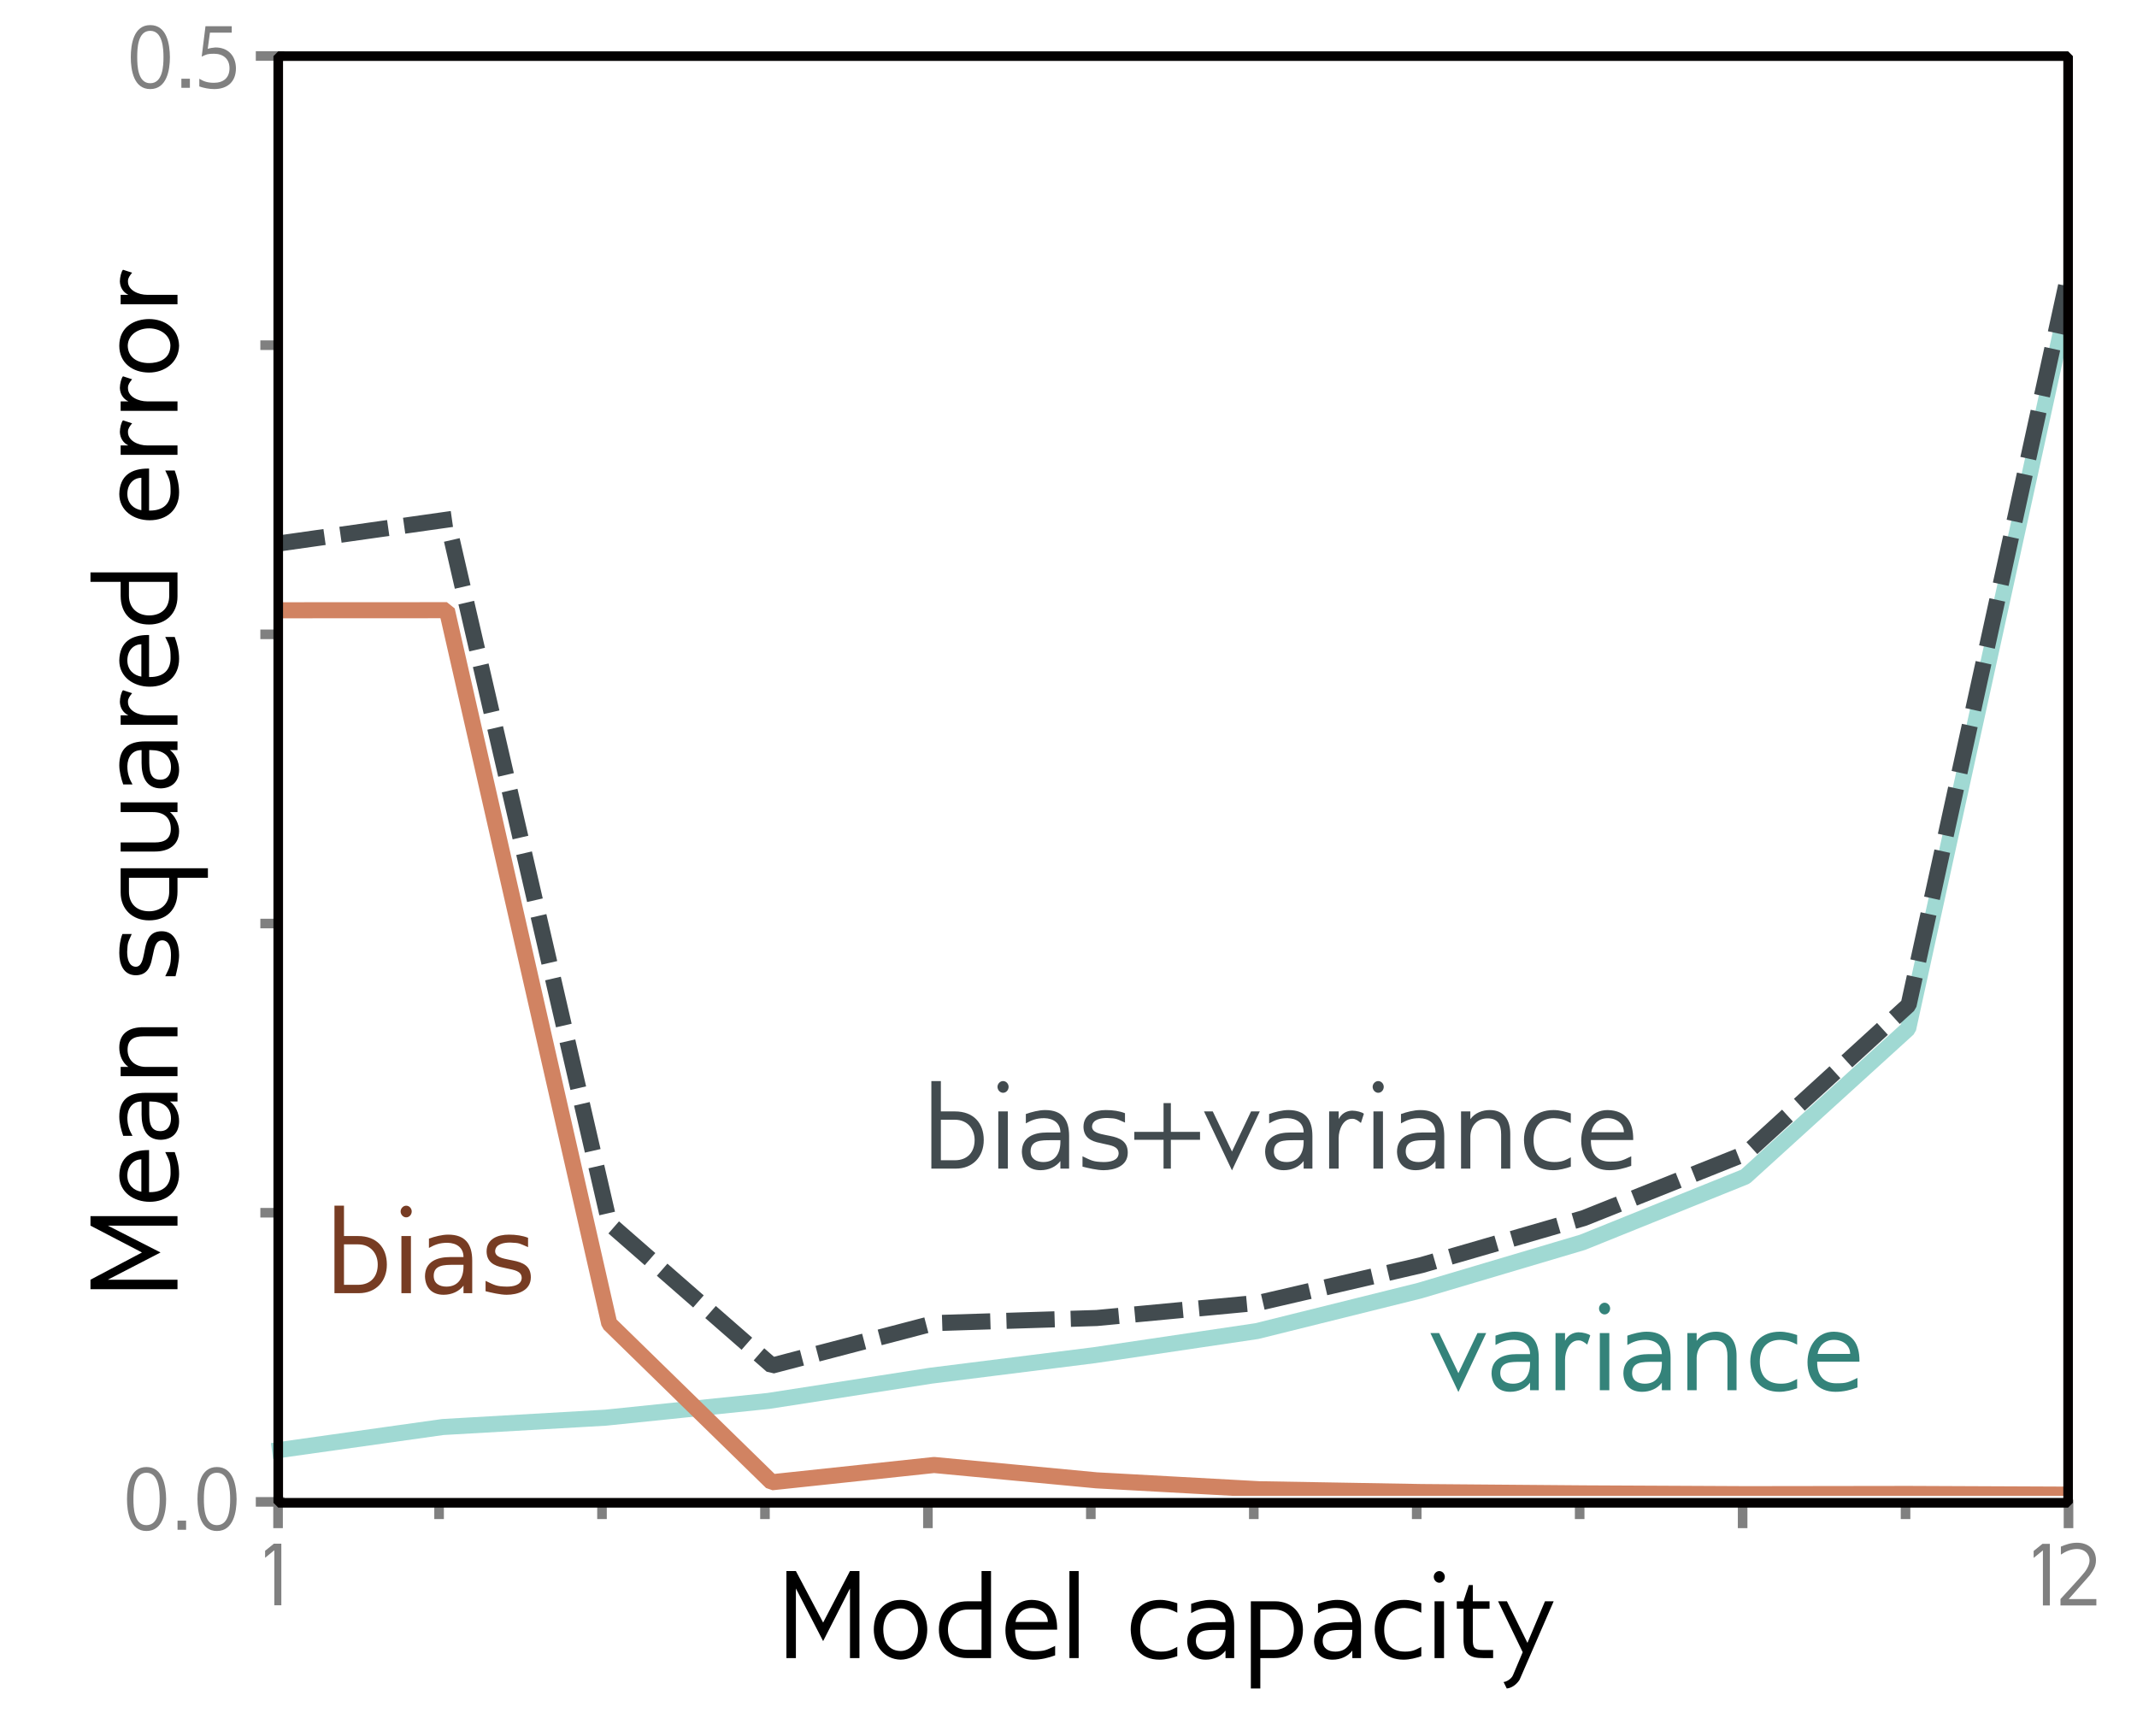 <?xml version='1.0' encoding='UTF-8'?>
<!-- This file was generated by dvisvgm 3.0.3 -->
<svg version='1.1' xmlns='http://www.w3.org/2000/svg' xmlns:xlink='http://www.w3.org/1999/xlink' width='189.431pt' height='153.897pt' viewBox='0 -153.897 189.431 153.897'>
<defs>
<clipPath id='clip1'>
<path d='M10.387 148.844H183.578V21.293H10.387Z'/>
</clipPath>
<clipPath id='clip2'>
<path d='M10.816 148.844H183.578V21.293H10.816Z'/>
</clipPath>
<clipPath id='clip3'>
<path d='M10.848 150.765H183.578V23.215H10.848Z'/>
</clipPath>
</defs>
<g id='page1'>
<g transform='matrix(1 0 0 -1 0 0)'>
<path d='M76.184 6.91V14.625H75.344L72.965 10.058L70.551 14.625H69.711V6.91H70.551V13.082L72.965 8.414L75.344 13.082V6.91Z'/>
<path d='M82.195 9.429C82.195 10.703 81.516 12.07 79.836 12.07C78.312 12.07 77.457 10.898 77.457 9.429C77.457 8.047 78.348 6.804 79.836 6.769C81.34 6.804 82.195 8.011 82.195 9.429ZM81.375 9.429C81.375 8.429 80.762 7.539 79.836 7.539C78.574 7.554 78.297 8.676 78.297 9.445C78.297 10.461 78.785 11.301 79.836 11.316C80.816 11.301 81.375 10.39 81.375 9.429Z'/>
<path d='M83.227 9.429C83.227 7.941 84.207 6.91 85.711 6.91H87.848V14.625H87.008V11.945H85.781C84.137 11.945 83.227 10.933 83.227 9.429ZM84.031 9.429C84.031 10.406 84.66 11.211 85.781 11.211H87.008V7.644H85.781C84.68 7.644 84.031 8.344 84.031 9.429Z'/>
<path d='M93.707 9.429V9.515C93.707 10.969 93.113 12.035 91.449 12.07C89.961 12.07 89.125 10.773 89.125 9.375C89.125 7.855 90.051 6.769 91.59 6.769C92.289 6.769 92.918 6.926 93.531 7.152V7.992C92.727 7.609 92.606 7.519 91.66 7.519C90.609 7.519 89.981 8.152 89.981 9.34V9.429ZM92.883 10.109H90.016C90.121 10.773 90.609 11.351 91.449 11.351C92.324 11.351 92.883 10.808 92.883 10.109Z'/>
<path d='M94.797 14.625H95.617V6.91H94.797Z'/>
<path d='M104.359 7.082V7.906C103.816 7.625 103.59 7.484 102.891 7.484C101.668 7.504 101.07 8.222 101.07 9.429C101.07 10.601 101.684 11.351 102.891 11.351C103.555 11.316 103.801 11.211 104.359 10.933V11.773C103.906 11.91 103.414 12.07 102.84 12.07C101.195 12.07 100.23 11.019 100.23 9.429C100.266 7.855 101.16 6.769 102.785 6.769C103.348 6.769 103.941 6.926 104.359 7.082Z'/>
<path d='M109.402 6.91V9.777C109.402 11.23 108.789 12.07 107.285 12.07C106.742 12.07 106.078 11.894 105.59 11.719V10.898C106.094 11.176 106.516 11.351 107.215 11.351C108.02 11.336 108.633 10.933 108.633 10.094H107.477C106.289 10.094 105.238 9.691 105.238 8.379C105.273 7.363 105.867 6.769 106.883 6.769C107.602 6.769 108.246 7.066 108.633 7.574V6.91ZM108.633 9.254C108.633 8.273 108.176 7.484 107.129 7.484C106.516 7.484 106.008 7.765 106.008 8.429C106.008 9.41 106.934 9.41 107.809 9.41H108.633Z'/>
<path d='M115.496 9.429C115.496 10.898 114.516 11.945 113.031 11.945H110.879V4.215H111.719V6.91H112.961C114.586 6.91 115.496 7.922 115.496 9.429ZM114.691 9.429C114.691 8.429 114.063 7.644 112.961 7.644H111.719V11.211H112.961C114.043 11.211 114.691 10.496 114.691 9.429Z'/>
<path d='M120.645 6.91V9.777C120.645 11.23 120.031 12.07 118.527 12.07C117.984 12.07 117.32 11.894 116.832 11.719V10.898C117.34 11.176 117.758 11.351 118.457 11.351C119.262 11.336 119.875 10.933 119.875 10.094H118.719C117.531 10.094 116.48 9.691 116.48 8.379C116.516 7.363 117.109 6.769 118.125 6.769C118.844 6.769 119.488 7.066 119.875 7.574V6.91ZM119.875 9.254C119.875 8.273 119.422 7.484 118.371 7.484C117.758 7.484 117.25 7.765 117.25 8.429C117.25 9.41 118.18 9.41 119.055 9.41H119.875Z'/>
<path d='M125.988 7.082V7.906C125.445 7.625 125.219 7.484 124.52 7.484C123.293 7.504 122.699 8.222 122.699 9.429C122.699 10.601 123.313 11.351 124.52 11.351C125.184 11.316 125.426 11.211 125.988 10.933V11.773C125.531 11.91 125.043 12.07 124.465 12.07C122.82 12.07 121.859 11.019 121.859 9.429C121.895 7.855 122.785 6.769 124.414 6.769C124.973 6.769 125.566 6.926 125.988 7.082Z'/>
<path d='M128.004 6.91V11.945H127.164V6.91ZM127.582 14.625C127.32 14.625 127.094 14.379 127.094 14.117C127.094 13.836 127.32 13.59 127.582 13.59C127.863 13.59 128.074 13.836 128.074 14.117C128.074 14.379 127.863 14.625 127.582 14.625Z'/>
<path d='M132.355 6.91V7.625H131.48C130.691 7.625 130.555 7.82 130.555 8.554V11.281H132.039V11.945H130.555V13.383H130.203L129.73 11.945H129.137V11.281H129.73V8.554C129.73 7.293 130.238 6.91 131.48 6.91Z'/>
<path d='M137.723 11.945H136.953L135.398 8.258L133.578 11.945H132.793L134.977 7.433L134.121 5.406C133.98 5.054 133.508 4.793 133.281 4.793L133.563 4.215C133.98 4.25 134.418 4.547 134.699 4.984Z'/>
<path d='M24.648 20.957V18.429' stroke='#808080' fill='none' stroke-width='.85'/>
<path d='M82.254 20.957V18.429' stroke='#808080' fill='none' stroke-width='.85'/>
<path d='M183.359 20.957V18.429' stroke='#808080' fill='none' stroke-width='.85'/>
<path d='M38.922 19.234V20.957' stroke='#808080' fill='none' stroke-width='.85'/>
<path d='M53.363 19.234V20.957' stroke='#808080' fill='none' stroke-width='.85'/>
<path d='M67.809 19.234V20.957' stroke='#808080' fill='none' stroke-width='.85'/>
<path d='M96.695 19.234V20.957' stroke='#808080' fill='none' stroke-width='.85'/>
<path d='M111.141 19.234V20.957' stroke='#808080' fill='none' stroke-width='.85'/>
<path d='M125.582 19.234V20.957' stroke='#808080' fill='none' stroke-width='.85'/>
<path d='M140.027 19.234V20.957' stroke='#808080' fill='none' stroke-width='.85'/>
<path d='M168.914 19.234V20.957' stroke='#808080' fill='none' stroke-width='.85'/>
<path d='M25.203 148.933H22.676' stroke='#808080' fill='none' stroke-width='.85'/>
<path d='M25.203 20.758H22.676' stroke='#808080' fill='none' stroke-width='.85'/>
<path d='M24.801 123.297H23.078' stroke='#808080' fill='none' stroke-width='.85'/>
<path d='M24.801 97.664H23.078' stroke='#808080' fill='none' stroke-width='.85'/>
<path d='M24.801 72.027H23.078' stroke='#808080' fill='none' stroke-width='.85'/>
<path d='M24.801 46.39H23.078' stroke='#808080' fill='none' stroke-width='.85'/>
<path d='M24.82 25.363L39.254 27.394L53.684 28.222L68.117 29.707L82.551 31.949L96.984 33.758L111.414 35.898L125.848 39.484L140.281 43.769L154.715 49.59L169.148 62.711L183.578 128.515' stroke='#a0d9d3' fill='none' stroke-width='1.423' stroke-linecap='square' stroke-linejoin='bevel' clip-path='url(#clip1)'/>
<path d='M25.215 99.797L39.613 99.804L54.008 36.558L68.406 22.496L82.801 24.027L97.199 22.668L111.593 21.879L125.992 21.629L140.39 21.511L154.785 21.441L169.183 21.461L183.578 21.398' stroke='#d18362' fill='none' stroke-width='1.425' stroke-linecap='square' stroke-linejoin='bevel' clip-path='url(#clip2)'/>
<path d='M25.242 105.793L39.637 107.832L54.031 45.414L68.426 32.836L82.82 36.605L97.215 37.058L111.609 38.41L126.003 41.746L140.394 45.914L154.789 51.66L169.184 64.804L183.579 130.547' stroke='#424b4f' fill='none' stroke-width='1.425' stroke-linecap='square' stroke-linejoin='bevel' stroke-dasharray='2.85 2.85' clip-path='url(#clip3)'/>
<path d='M154.473 20.957V18.429' stroke='#808080' fill='none' stroke-width='.85'/>
<path d='M24.664 148.922H183.324V20.676H24.664Z' stroke='#030000' fill='none' stroke-width='.85' stroke-linejoin='bevel'/>
<path d='M34.293 41.793C34.293 43.304 33.379 44.324 31.742 44.324H30.492V47.015H29.648V39.258H31.812C33.309 39.258 34.293 40.297 34.293 41.793ZM33.484 41.793C33.484 40.703 32.832 40 31.742 40H30.492V43.586H31.742C32.852 43.586 33.484 42.777 33.484 41.793Z' fill='#773c23'/>
<path d='M36.426 39.258V44.324H35.582V39.258ZM36.004 47.015C35.742 47.015 35.512 46.769 35.512 46.508C35.512 46.226 35.742 45.98 36.004 45.98C36.285 45.98 36.496 46.226 36.496 46.508C36.496 46.769 36.285 47.015 36.004 47.015Z' fill='#773c23'/>
<path d='M41.859 39.258V42.144C41.859 43.605 41.242 44.449 39.73 44.449C39.184 44.449 38.516 44.273 38.023 44.097V43.269C38.535 43.551 38.957 43.726 39.66 43.726C40.469 43.711 41.086 43.304 41.086 42.461H39.926C38.727 42.461 37.672 42.054 37.672 40.738C37.707 39.719 38.305 39.117 39.324 39.117C40.047 39.117 40.699 39.418 41.086 39.929V39.258ZM41.086 41.617C41.086 40.633 40.629 39.84 39.574 39.84C38.957 39.84 38.445 40.121 38.445 40.789C38.445 41.773 39.379 41.773 40.258 41.773H41.086Z' fill='#773c23'/>
<path d='M47.055 40.668C47.055 41.668 46.371 41.984 45.453 42.16L45.102 42.23C44.609 42.336 43.891 42.441 43.891 42.988C43.926 43.621 44.664 43.746 45.227 43.746C46.125 43.711 46.051 43.656 46.809 43.34V44.168C46.336 44.359 45.734 44.449 45.121 44.449C44.117 44.449 43.133 44.078 43.133 42.953C43.148 42.039 43.766 41.687 44.609 41.527L44.926 41.457C45.543 41.316 46.246 41.246 46.246 40.597C46.211 39.965 45.488 39.84 44.926 39.84C43.996 39.859 43.855 39.965 43.043 40.351V39.433C43.52 39.312 44.348 39.117 44.91 39.117C45.895 39.117 47.055 39.488 47.055 40.668Z' fill='#773c23'/>
<path d='M131.742 35.722H130.969L129.277 32.168L127.57 35.722H126.797L129.277 30.496Z' fill='#34837a'/>
<path d='M136.402 30.656V33.539C136.402 35 135.785 35.844 134.273 35.844C133.727 35.844 133.059 35.668 132.566 35.492V34.664C133.078 34.945 133.5 35.121 134.203 35.121C135.012 35.105 135.629 34.699 135.629 33.855H134.465C133.27 33.855 132.215 33.453 132.215 32.133C132.25 31.113 132.848 30.515 133.867 30.515C134.59 30.515 135.242 30.812 135.629 31.324V30.656ZM135.629 33.011C135.629 32.027 135.172 31.234 134.113 31.234C133.5 31.234 132.988 31.515 132.988 32.183C132.988 33.172 133.922 33.172 134.801 33.172H135.629Z' fill='#34837a'/>
<path d='M140.699 34.699L140.965 35.511C140.84 35.652 140.297 35.793 139.926 35.793C139.398 35.773 138.961 35.511 138.73 35.035V35.722H137.887V30.656H138.73V33.328C138.73 33.347 138.73 33.363 138.73 33.363C138.73 34.101 139.117 35.07 139.91 35.07H139.961C140.227 35.07 140.438 34.91 140.699 34.699Z' fill='#34837a'/>
<path d='M142.656 30.656V35.722H141.813V30.656ZM142.234 38.414C141.969 38.414 141.742 38.164 141.742 37.902C141.742 37.621 141.969 37.375 142.234 37.375C142.516 37.375 142.727 37.621 142.727 37.902C142.727 38.164 142.516 38.414 142.234 38.414Z' fill='#34837a'/>
<path d='M148.086 30.656V33.539C148.086 35 147.473 35.844 145.961 35.844C145.414 35.844 144.746 35.668 144.254 35.492V34.664C144.762 34.945 145.184 35.121 145.891 35.121C146.699 35.105 147.313 34.699 147.313 33.855H146.152C144.957 33.855 143.902 33.453 143.902 32.133C143.938 31.113 144.535 30.515 145.555 30.515C146.277 30.515 146.926 30.812 147.313 31.324V30.656ZM147.313 33.011C147.313 32.027 146.855 31.234 145.801 31.234C145.184 31.234 144.676 31.515 144.676 32.183C144.676 33.172 145.609 33.172 146.488 33.172H147.313Z' fill='#34837a'/>
<path d='M153.934 30.656V33.715C153.934 34.91 153.426 35.844 152.125 35.844C151.473 35.844 150.805 35.597 150.398 35.035V35.722H149.574V30.656H150.398V33.523C150.434 34.488 151.031 35.105 151.93 35.105C152.809 35.105 153.125 34.578 153.125 33.679V30.656Z' fill='#34837a'/>
<path d='M159.305 30.832V31.656C158.758 31.375 158.527 31.234 157.824 31.234C156.594 31.254 155.996 31.972 155.996 33.187C155.996 34.367 156.613 35.121 157.824 35.121C158.492 35.086 158.742 34.98 159.305 34.699V35.547C158.848 35.687 158.352 35.844 157.773 35.844C156.121 35.844 155.152 34.789 155.152 33.187C155.188 31.605 156.086 30.515 157.719 30.515C158.281 30.515 158.883 30.672 159.305 30.832Z' fill='#34837a'/>
<path d='M164.828 33.187V33.277C164.828 34.734 164.23 35.808 162.563 35.844C161.066 35.844 160.223 34.543 160.223 33.136C160.223 31.605 161.152 30.515 162.703 30.515C163.406 30.515 164.039 30.672 164.652 30.902V31.746C163.844 31.359 163.723 31.269 162.773 31.269C161.715 31.269 161.082 31.902 161.082 33.101V33.187ZM164.004 33.875H161.117C161.223 34.543 161.715 35.121 162.563 35.121C163.441 35.121 164.004 34.578 164.004 33.875Z' fill='#34837a'/>
<path d='M87.203 52.836C87.203 54.347 86.289 55.371 84.652 55.371H83.402V58.062H82.559V50.301H84.723C86.219 50.301 87.203 51.34 87.203 52.836ZM86.394 52.836C86.394 51.746 85.742 51.043 84.652 51.043H83.402V54.633H84.652C85.758 54.633 86.394 53.82 86.394 52.836Z' fill='#424b4f'/>
<path d='M89.336 50.301V55.371H88.492V50.301ZM88.914 58.062C88.648 58.062 88.422 57.816 88.422 57.55C88.422 57.269 88.648 57.023 88.914 57.023C89.195 57.023 89.406 57.269 89.406 57.55C89.406 57.816 89.195 58.062 88.914 58.062Z' fill='#424b4f'/>
<path d='M94.769 50.301V53.187C94.769 54.648 94.156 55.492 92.641 55.492C92.098 55.492 91.426 55.316 90.934 55.14V54.312C91.445 54.597 91.867 54.773 92.57 54.773C93.379 54.754 93.996 54.347 93.996 53.504H92.836C91.637 53.504 90.582 53.101 90.582 51.781C90.617 50.761 91.215 50.16 92.238 50.16C92.957 50.16 93.609 50.461 93.996 50.972V50.301ZM93.996 52.66C93.996 51.676 93.539 50.883 92.484 50.883C91.867 50.883 91.356 51.164 91.356 51.832C91.356 52.82 92.289 52.82 93.168 52.82H93.996Z' fill='#424b4f'/>
<path d='M99.969 51.711C99.969 52.715 99.281 53.031 98.367 53.207L98.016 53.277C97.523 53.383 96.801 53.488 96.801 54.031C96.836 54.668 97.574 54.789 98.137 54.789C99.035 54.754 98.965 54.703 99.723 54.383V55.211C99.246 55.406 98.648 55.492 98.031 55.492C97.031 55.492 96.043 55.125 96.043 53.996C96.062 53.082 96.68 52.73 97.523 52.574L97.84 52.5C98.457 52.359 99.16 52.289 99.16 51.64C99.125 51.008 98.402 50.883 97.84 50.883C96.906 50.902 96.766 51.008 95.957 51.394V50.476C96.434 50.355 97.258 50.16 97.82 50.16C98.809 50.16 99.969 50.531 99.969 51.711Z' fill='#424b4f'/>
<path d='M106.375 52.855V53.558H103.789V56.109H103.141V53.558H100.551V52.855H103.141V50.301H103.789V52.855Z' fill='#424b4f'/>
<path d='M111.672 55.371H110.898L109.207 51.816L107.504 55.371H106.727L109.207 50.144Z' fill='#424b4f'/>
<path d='M116.336 50.301V53.187C116.336 54.648 115.719 55.492 114.203 55.492C113.66 55.492 112.992 55.316 112.5 55.14V54.312C113.008 54.597 113.43 54.773 114.133 54.773C114.945 54.754 115.559 54.347 115.559 53.504H114.398C113.203 53.504 112.145 53.101 112.145 51.781C112.18 50.761 112.781 50.16 113.801 50.16C114.523 50.16 115.172 50.461 115.559 50.972V50.301ZM115.559 52.66C115.559 51.676 115.102 50.883 114.047 50.883C113.43 50.883 112.922 51.164 112.922 51.832C112.922 52.82 113.852 52.82 114.734 52.82H115.559Z' fill='#424b4f'/>
<path d='M120.637 54.347L120.898 55.16C120.777 55.3 120.23 55.441 119.859 55.441C119.332 55.422 118.895 55.16 118.664 54.683V55.371H117.82V50.301H118.664V52.976C118.664 52.996 118.664 53.011 118.664 53.011C118.664 53.75 119.051 54.718 119.844 54.718H119.895C120.16 54.718 120.371 54.562 120.637 54.347Z' fill='#424b4f'/>
<path d='M122.59 50.301V55.371H121.746V50.301ZM122.168 58.062C121.906 58.062 121.676 57.816 121.676 57.55C121.676 57.269 121.906 57.023 122.168 57.023C122.449 57.023 122.66 57.269 122.66 57.55C122.66 57.816 122.449 58.062 122.168 58.062Z' fill='#424b4f'/>
<path d='M128.023 50.301V53.187C128.023 54.648 127.41 55.492 125.895 55.492C125.352 55.492 124.68 55.316 124.188 55.14V54.312C124.699 54.597 125.121 54.773 125.824 54.773C126.633 54.754 127.25 54.347 127.25 53.504H126.09C124.895 53.504 123.836 53.101 123.836 51.781C123.871 50.761 124.469 50.16 125.492 50.16C126.211 50.16 126.863 50.461 127.25 50.972V50.301ZM127.25 52.66C127.25 51.676 126.793 50.883 125.738 50.883C125.121 50.883 124.609 51.164 124.609 51.832C124.609 52.82 125.543 52.82 126.422 52.82H127.25Z' fill='#424b4f'/>
<path d='M133.875 50.301V53.363C133.875 54.562 133.363 55.492 132.063 55.492C131.41 55.492 130.742 55.246 130.336 54.683V55.371H129.512V50.301H130.336V53.172C130.371 54.136 130.969 54.754 131.867 54.754C132.746 54.754 133.066 54.226 133.066 53.328V50.301Z' fill='#424b4f'/>
<path d='M139.242 50.476V51.304C138.699 51.023 138.469 50.883 137.766 50.883C136.535 50.902 135.938 51.621 135.938 52.836C135.938 54.015 136.551 54.773 137.766 54.773C138.434 54.738 138.68 54.633 139.242 54.347V55.195C138.785 55.336 138.293 55.492 137.715 55.492C136.059 55.492 135.09 54.437 135.09 52.836C135.125 51.254 136.023 50.16 137.66 50.16C138.223 50.16 138.82 50.32 139.242 50.476Z' fill='#424b4f'/>
<path d='M144.773 52.836V52.926C144.773 54.383 144.176 55.457 142.504 55.492C141.008 55.492 140.164 54.191 140.164 52.785C140.164 51.254 141.094 50.16 142.645 50.16C143.348 50.16 143.98 50.32 144.598 50.547V51.394C143.789 51.008 143.664 50.918 142.715 50.918C141.66 50.918 141.023 51.551 141.023 52.75V52.836ZM143.945 53.523H141.059C141.164 54.191 141.66 54.773 142.504 54.773C143.383 54.773 143.945 54.226 143.945 53.523Z' fill='#424b4f'/>
<path d='M14.727 21C14.715 22.164 14.453 23.847 12.98 23.847C11.508 23.847 11.258 22.14 11.258 21C11.258 19.847 11.52 18.176 12.98 18.176C14.441 18.176 14.727 19.847 14.727 21ZM14.156 21C14.156 20.242 14.094 18.695 12.98 18.695S11.828 20.269 11.828 21C11.828 21.742 11.852 23.34 12.98 23.34C14.094 23.34 14.156 21.73 14.156 21Z' fill='#808080'/>
<path d='M15.738 19.094H16.496V18.285H15.738Z' fill='#808080'/>
<path d='M20.973 21C20.961 22.164 20.703 23.847 19.227 23.847C17.754 23.847 17.504 22.14 17.504 21C17.504 19.847 17.766 18.176 19.227 18.176C20.688 18.176 20.973 19.847 20.973 21ZM20.402 21C20.402 20.242 20.344 18.695 19.227 18.695C18.113 18.695 18.074 20.269 18.074 21C18.074 21.742 18.102 23.34 19.227 23.34C20.344 23.34 20.402 21.73 20.402 21Z' fill='#808080'/>
<path d='M15.062 148.824C15.051 149.988 14.793 151.672 13.316 151.672C11.844 151.672 11.594 149.965 11.594 148.824C11.594 147.672 11.855 146 13.316 146S15.062 147.672 15.062 148.824ZM14.492 148.824C14.492 148.07 14.434 146.519 13.316 146.519C12.203 146.519 12.164 148.094 12.164 148.824C12.164 149.566 12.191 151.164 13.316 151.164C14.434 151.164 14.492 149.554 14.492 148.824Z' fill='#808080'/>
<path d='M16.078 146.918H16.832V146.113H16.078Z' fill='#808080'/>
<path d='M20.914 147.847C20.902 148.961 20.207 149.691 19.094 149.691C18.945 149.679 18.609 149.64 18.414 149.566L18.609 151.004H20.543V151.574H18.215L17.879 148.875C18.312 149.086 18.414 149.133 18.969 149.133C19.773 149.133 20.344 148.687 20.344 147.847C20.344 146.98 19.785 146.558 18.969 146.558C18.426 146.558 18.066 146.668 17.668 146.918V146.234C18.027 146.101 18.562 146 18.98 146C20.16 146 20.914 146.644 20.914 147.847Z' fill='#808080'/>
<path d='M24.938 11.59V17.054H24.281L23.5 16.422V15.801L24.316 16.472V11.59Z' fill='#808080'/>
<path d='M181.707 11.578V17.039H181.051L180.27 16.406V15.789L181.09 16.457V11.578Z' fill='#808080'/>
<path d='M185.828 11.578V12.144H183.379L185.246 14.254C185.559 14.687 185.793 15.019 185.793 15.59C185.793 16.605 185.051 17.136 184.109 17.136C183.574 17.136 183.129 16.976 182.684 16.793V16.086C183.129 16.371 183.574 16.582 184.121 16.582C184.738 16.582 185.223 16.195 185.223 15.551C185.223 15.121 184.875 14.586 184.59 14.289C184.504 14.164 182.781 12.281 182.648 12.144V11.578Z' fill='#808080'/>
<path d='M15.734 46.086H8.02V45.246L12.586 42.867L8.02 40.453V39.613H15.734V40.453H9.559L14.23 42.867L9.559 45.246H15.734Z'/>
<path d='M13.215 51.941H13.129C11.676 51.941 10.609 51.347 10.574 49.683C10.574 48.199 11.867 47.359 13.266 47.359C14.789 47.359 15.875 48.285 15.875 49.824C15.875 50.523 15.715 51.156 15.488 51.765H14.648C15.035 50.961 15.121 50.84 15.121 49.894C15.121 48.844 14.492 48.215 13.301 48.215H13.215ZM12.531 51.121V48.25C11.867 48.355 11.289 48.844 11.289 49.683C11.289 50.558 11.832 51.121 12.531 51.121Z'/>
<path d='M15.734 57.019H12.863C11.414 57.019 10.574 56.406 10.574 54.902C10.574 54.359 10.75 53.695 10.922 53.207H11.746C11.465 53.715 11.289 54.133 11.289 54.832C11.309 55.636 11.711 56.25 12.551 56.25V55.093C12.551 53.906 12.953 52.855 14.266 52.855C15.277 52.89 15.875 53.484 15.875 54.5C15.875 55.218 15.578 55.863 15.07 56.25H15.734ZM13.391 56.25C14.371 56.25 15.156 55.793 15.156 54.746C15.156 54.133 14.875 53.625 14.211 53.625C13.23 53.625 13.23 54.554 13.23 55.425V56.25Z'/>
<path d='M15.734 62.836H12.691C11.5 62.836 10.574 62.328 10.574 61.031C10.574 60.386 10.82 59.718 11.379 59.316H10.695V58.496H15.734V59.316H12.883C11.922 59.351 11.309 59.949 11.309 60.84C11.309 61.715 11.832 62.031 12.727 62.031H15.734Z'/>
<path d='M14.336 71.344C13.336 71.344 13.023 70.66 12.848 69.754L12.777 69.402C12.672 68.914 12.566 68.195 12.027 68.195C11.395 68.23 11.273 68.965 11.273 69.523C11.309 70.418 11.359 70.347 11.676 71.097H10.852C10.66 70.625 10.574 70.031 10.574 69.418C10.574 68.422 10.941 67.441 12.059 67.441C12.969 67.461 13.32 68.074 13.477 68.914L13.547 69.226C13.688 69.84 13.758 70.539 14.406 70.539C15.035 70.504 15.156 69.789 15.156 69.226C15.141 68.3 15.035 68.16 14.648 67.355H15.559C15.68 67.828 15.875 68.648 15.875 69.211C15.875 70.191 15.508 71.344 14.336 71.344Z'/>
<path d='M13.215 72.308C14.719 72.308 15.734 73.219 15.734 74.847V76.086H18.43V76.925H10.695V74.777C10.695 73.289 11.746 72.308 13.215 72.308ZM13.215 73.113C12.148 73.113 11.43 73.761 11.43 74.847V76.086H15V74.847C15 73.726 14.211 73.113 13.215 73.113Z'/>
<path d='M15.734 82.765H10.695V81.906H13.547C14.492 81.906 15.141 81.433 15.141 80.422C15.141 79.527 14.578 79.215 13.723 79.215H10.695V78.41H13.738C14.93 78.41 15.875 78.969 15.875 80.226C15.875 80.875 15.508 81.539 15.07 81.906H15.734Z'/>
<path d='M15.734 88.172H12.863C11.414 88.172 10.574 87.558 10.574 86.054C10.574 85.511 10.75 84.847 10.922 84.359H11.746C11.465 84.863 11.289 85.285 11.289 85.984C11.309 86.789 11.711 87.402 12.551 87.402V86.246C12.551 85.058 12.953 84.008 14.266 84.008C15.277 84.043 15.875 84.636 15.875 85.652C15.875 86.371 15.578 87.015 15.07 87.402H15.734ZM13.391 87.402C14.371 87.402 15.156 86.945 15.156 85.898C15.156 85.285 14.875 84.777 14.211 84.777C13.23 84.777 13.23 85.703 13.23 86.578V87.402Z'/>
<path d='M11.711 92.445L10.906 92.711C10.766 92.586 10.625 92.043 10.625 91.675C10.645 91.152 10.906 90.715 11.379 90.488H10.695V89.648H15.734V90.488H13.074C13.059 90.488 13.039 90.488 13.039 90.488C12.305 90.488 11.344 90.871 11.344 91.66V91.711C11.344 91.972 11.5 92.183 11.711 92.445Z'/>
<path d='M13.215 97.605H13.129C11.676 97.605 10.609 97.011 10.574 95.347C10.574 93.859 11.867 93.023 13.266 93.023C14.789 93.023 15.875 93.949 15.875 95.488C15.875 96.187 15.715 96.816 15.488 97.429H14.648C15.035 96.625 15.121 96.504 15.121 95.558C15.121 94.508 14.492 93.879 13.301 93.879H13.215ZM12.531 96.781V93.914C11.867 94.019 11.289 94.508 11.289 95.347C11.289 96.222 11.832 96.781 12.531 96.781Z'/>
<path d='M13.215 98.535C14.703 98.535 15.734 99.515 15.734 101.019V103.156H8.02V102.316H10.695V101.09C10.695 99.445 11.711 98.535 13.215 98.535ZM13.215 99.34C12.234 99.34 11.43 99.969 11.43 101.09V102.316H15V101.09C15 99.988 14.301 99.34 13.215 99.34Z'/>
<path d='M13.215 112.359H13.129C11.676 112.359 10.609 111.765 10.574 110.105C10.574 108.617 11.867 107.777 13.266 107.777C14.789 107.777 15.875 108.703 15.875 110.246C15.875 110.945 15.715 111.574 15.488 112.187H14.648C15.035 111.383 15.121 111.258 15.121 110.312C15.121 109.265 14.492 108.636 13.301 108.636H13.215ZM12.531 111.539V108.668C11.867 108.773 11.289 109.265 11.289 110.105C11.289 110.98 11.832 111.539 12.531 111.539Z'/>
<path d='M11.711 116.371L10.906 116.633C10.766 116.511 10.625 115.969 10.625 115.601C10.645 115.078 10.906 114.64 11.379 114.41H10.695V113.574H15.734V114.41H13.074C13.059 114.41 13.039 114.41 13.039 114.41C12.305 114.41 11.344 114.797 11.344 115.586V115.636C11.344 115.898 11.5 116.109 11.711 116.371Z'/>
<path d='M11.711 120.273L10.906 120.539C10.766 120.414 10.625 119.871 10.625 119.504C10.645 118.98 10.906 118.543 11.379 118.316H10.695V117.476H15.734V118.316H13.074C13.059 118.316 13.039 118.316 13.039 118.316C12.305 118.316 11.344 118.699 11.344 119.488V119.539C11.344 119.8 11.5 120.011 11.711 120.273Z'/>
<path d='M13.215 125.613C11.938 125.613 10.574 124.929 10.574 123.25C10.574 121.73 11.746 120.871 13.215 120.871C14.598 120.871 15.84 121.765 15.875 123.25C15.84 124.754 14.633 125.613 13.215 125.613ZM13.215 124.789C14.211 124.789 15.105 124.179 15.105 123.25C15.086 121.992 13.969 121.711 13.199 121.711C12.184 121.711 11.344 122.203 11.324 123.25C11.344 124.23 12.254 124.789 13.215 124.789Z'/>
<path d='M11.711 129.722L10.906 129.984C10.766 129.863 10.625 129.32 10.625 128.953C10.645 128.425 10.906 127.992 11.379 127.761H10.695V126.922H15.734V127.761H13.074C13.059 127.761 13.039 127.761 13.039 127.761C12.305 127.761 11.344 128.148 11.344 128.933V128.988C11.344 129.25 11.5 129.461 11.711 129.722Z'/>
</g>
</g>
</svg>